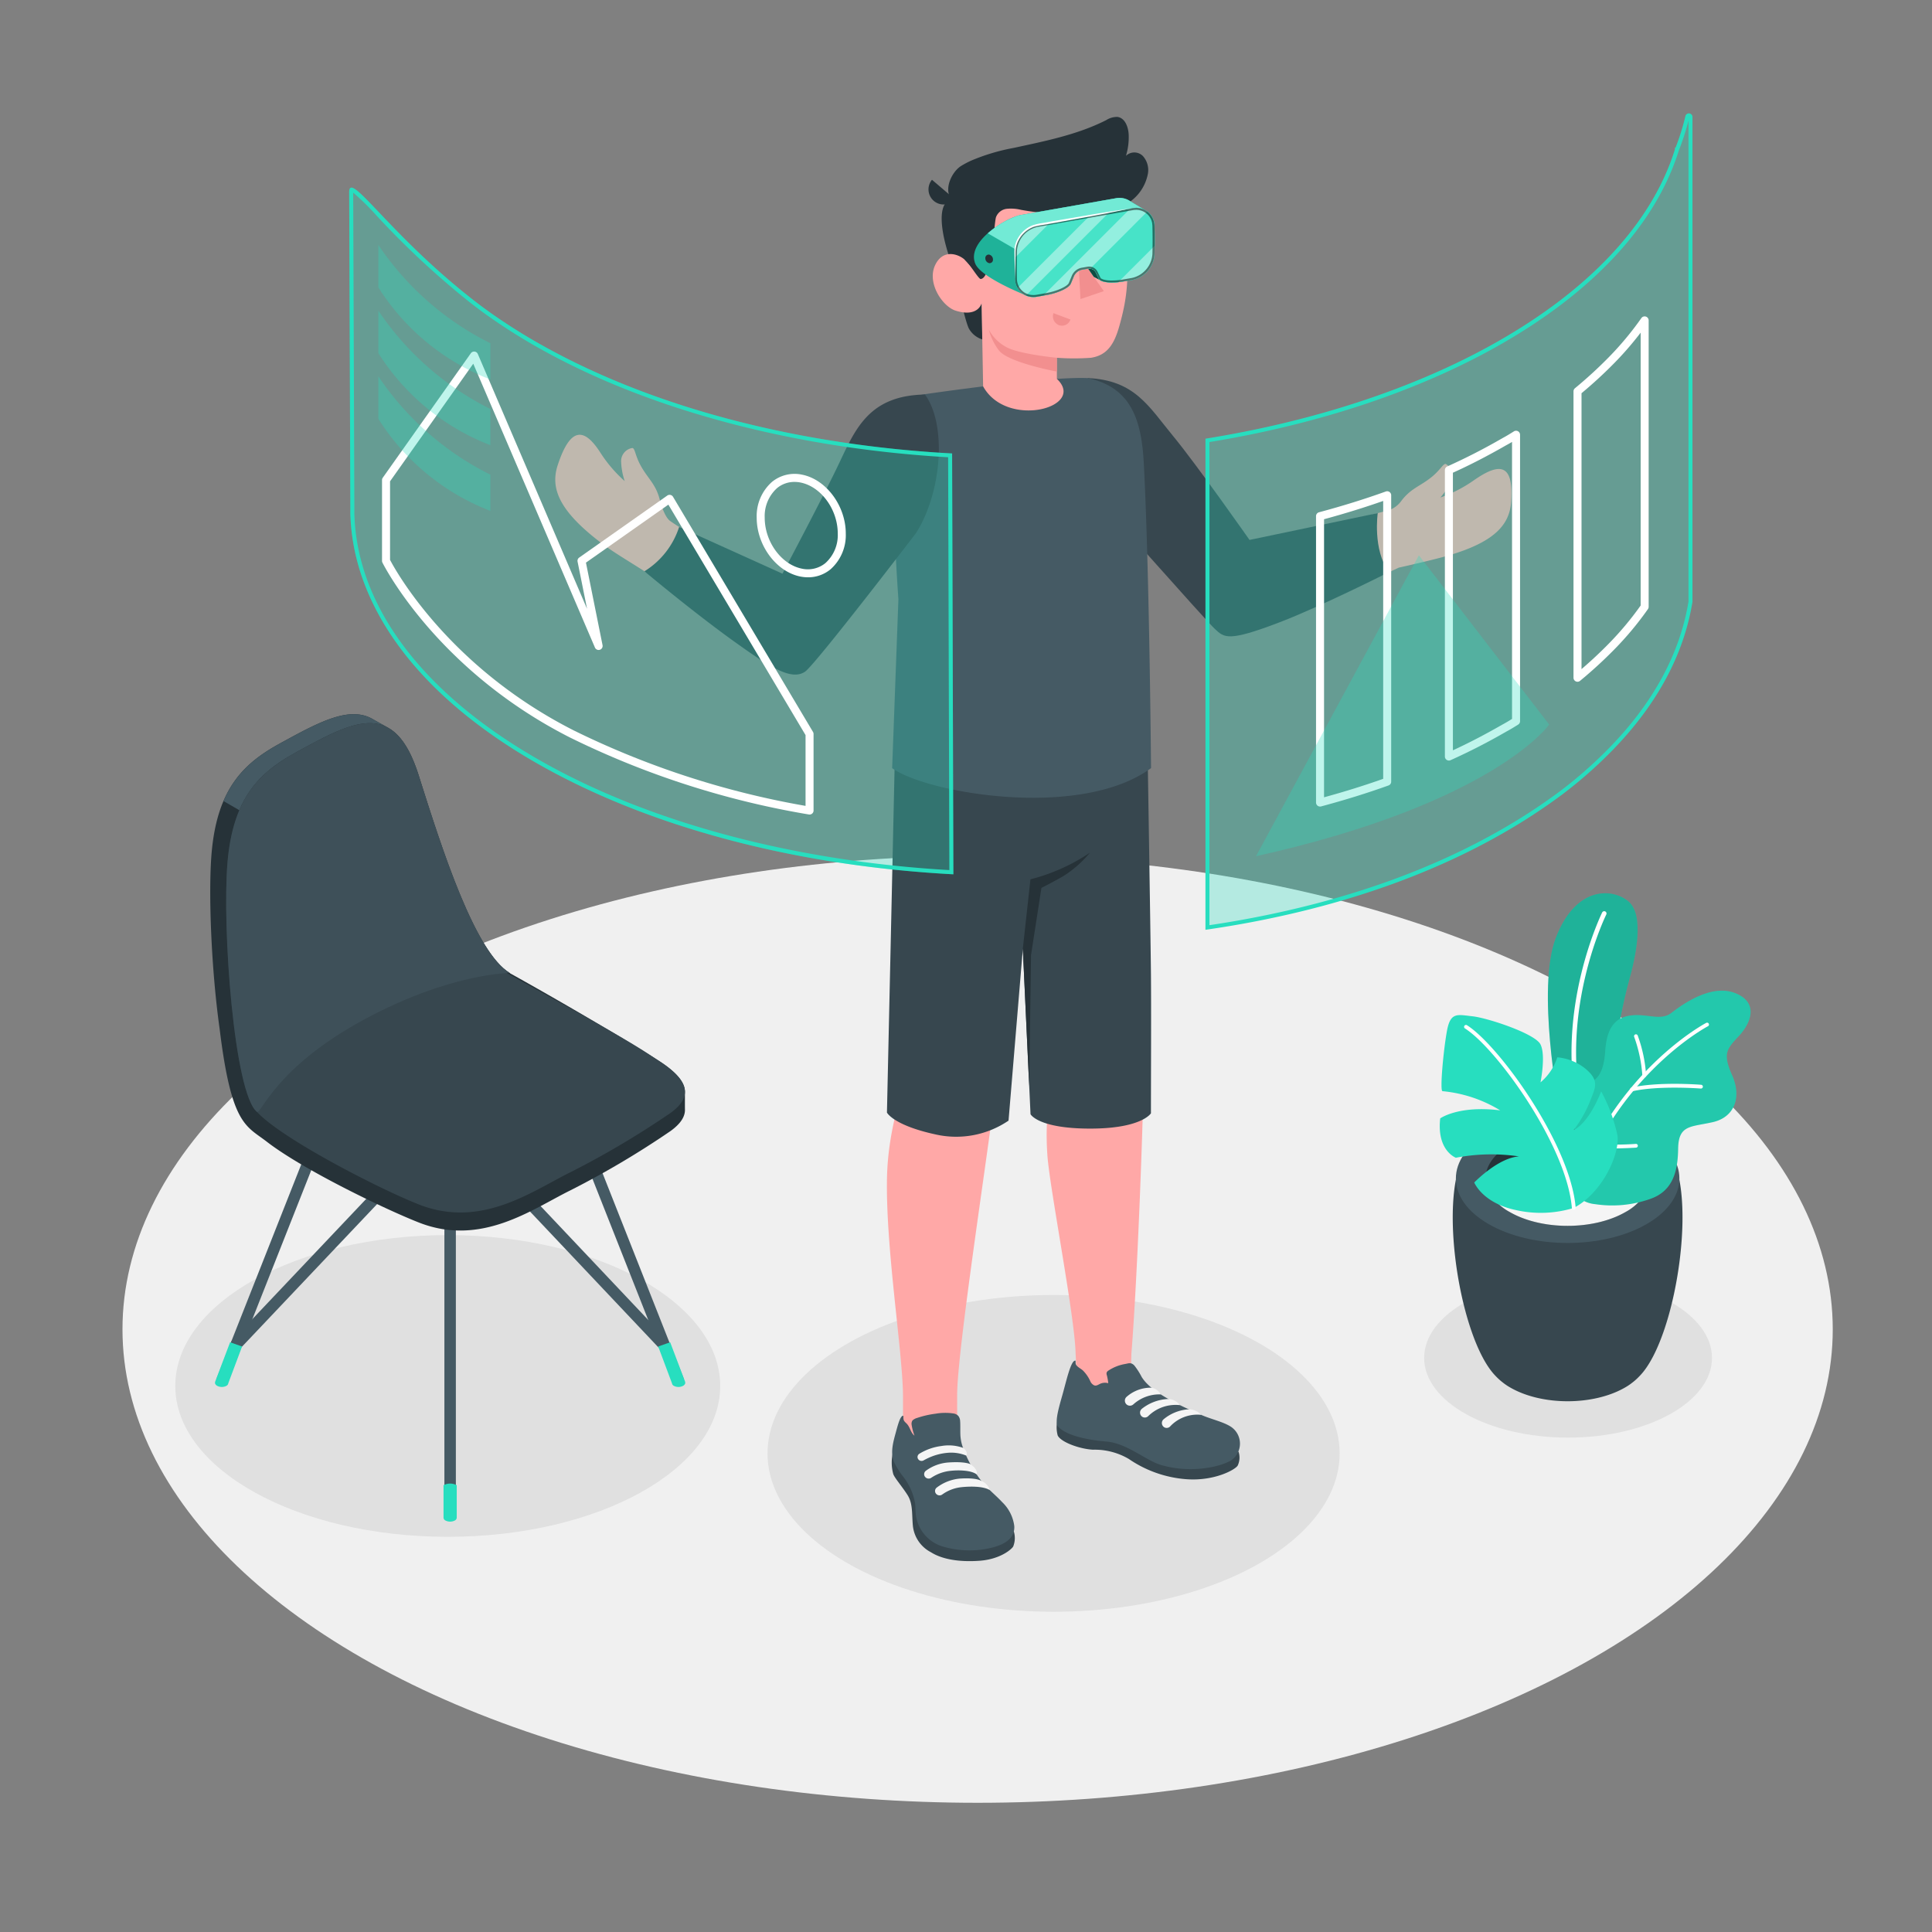 <svg xmlns="http://www.w3.org/2000/svg" viewBox="0 0 292 292"><rect x="0" y="0" width="292" height="292" fill="#808080" stroke="none"/><defs><style>.cls-1{fill:#f0f0f0;}.cls-2{fill:#e0e0e0;}.cls-3{fill:#37474f;}.cls-4{fill:#455a64;}.cls-5{fill:#263238;}.cls-6{fill:#f5f5f5;}.cls-7{fill:#27debf;}.cls-8{opacity:0.2;}.cls-15,.cls-16,.cls-9{fill:#fff;}.cls-10{opacity:0.1;}.cls-11,.cls-16{opacity:0.5;}.cls-12{fill:#ffa8a7;}.cls-13{fill:#f28f8f;}.cls-14{opacity:0.65;}.cls-15{opacity:0.35;}.cls-17{opacity:0.7;}.cls-18{opacity:0.3;}</style></defs><title>solution</title><g id="Windows"><ellipse id="Floor-2" data-name="Floor" class="cls-1" cx="147.756" cy="200.911" rx="129.244" ry="71.56"/><ellipse id="Shadow" class="cls-2" cx="159.238" cy="219.661" rx="43.234" ry="23.938"/><ellipse id="Shadow-2" data-name="Shadow" class="cls-2" cx="236.996" cy="205.237" rx="21.751" ry="12.043"/><ellipse id="Shadow-3" data-name="Shadow" class="cls-2" cx="67.672" cy="209.472" rx="41.179" ry="22.8"/><g id="Pot"><path class="cls-3" d="M226.04,207.959c-5.825-5.943-9.247-30.132-3.565-34.846h28.907c5.68,4.713,2.262,28.893-3.559,34.84-.05.056-.107.109-.159.164s-.134.133-.2.2c-.165.159-.339.315-.527.468-.046.039-.093.073-.139.11-.143.111-.283.224-.439.332a8.273,8.273,0,0,1-.753.481c-4.792,2.766-12.56,2.766-17.351,0h0a8.062,8.062,0,0,1-.759-.485c-.145-.1-.275-.2-.409-.309-.057-.046-.115-.088-.172-.135-.181-.148-.349-.3-.508-.452-.078-.073-.154-.15-.231-.226C226.13,208.051,226.081,208.006,226.04,207.959Z"/><path class="cls-4" d="M248.872,171.214c6.6,3.808,6.6,9.982,0,13.791s-17.29,3.808-23.886,0-6.595-9.983,0-13.791S242.276,167.406,248.872,171.214Z"/><path class="cls-5" d="M245.7,173.046c4.843,2.8,4.843,7.33,0,10.127s-12.7,2.8-17.541,0-4.844-7.33,0-10.127S240.856,170.249,245.7,173.046Z"/><path class="cls-6" d="M228.159,177.852c4.843-2.8,12.7-2.8,17.541,0a8.045,8.045,0,0,1,2.9,2.661,8.052,8.052,0,0,1-2.9,2.66c-4.844,2.8-12.7,2.8-17.541,0a8.047,8.047,0,0,1-2.9-2.66A8.04,8.04,0,0,1,228.159,177.852Z"/><g id="Plants-2" data-name="Plants"><path class="cls-7" d="M239.748,170.211,235.6,167.26s-3.394-17.813-.462-25.5,8.335-7.635,10.913-5.58,1.165,8.485.109,12.207c-1.27,4.481-5.317,24.545-2.465,31.661Z"/><g class="cls-8"><path d="M239.748,170.211,235.6,167.26s-3.394-17.813-.462-25.5,8.335-7.635,10.913-5.58,1.165,8.485.109,12.207c-1.27,4.481-5.317,24.545-2.465,31.661Z"/></g><path class="cls-9" d="M238.918,168.14a.345.345,0,0,0,.209-.395c-3.364-15.235,3.579-29.4,3.65-29.54a.347.347,0,0,0-.62-.31c-.071.144-7.125,14.519-3.706,30a.347.347,0,0,0,.413.264A.338.338,0,0,0,238.918,168.14Z"/><path class="cls-7" d="M237.967,165.577s-.462-1.4,1.6-1.758,2.852-2.07,3.045-4.945,1.062-4.94,3.647-5.364,4.666.877,6.346-.417,6.02-4.422,9.635-3,2.431,4.511.55,6.514-2.425,2.677-.986,5.932.391,6.3-2.935,7.059-5.186.371-5.238,4.022c-.046,3.258-.709,6.312-4.115,7.546a17.217,17.217,0,0,1-8.418.83,4.617,4.617,0,0,1-2.585-1.075c-.691-.7-.545-1.469-.545-2.378V165.577Z"/><g class="cls-10"><path d="M237.967,165.577s-.462-1.4,1.6-1.758,2.852-2.07,3.045-4.945,1.062-4.94,3.647-5.364,4.666.877,6.346-.417,6.02-4.422,9.635-3,2.431,4.511.55,6.514-2.425,2.677-.986,5.932.391,6.3-2.935,7.059-5.186.371-5.238,4.022c-.046,3.258-.709,6.312-4.115,7.546a17.217,17.217,0,0,1-8.418.83,4.617,4.617,0,0,1-2.585-1.075c-.691-.7-.545-1.469-.545-2.378V165.577Z"/></g><path class="cls-9" d="M237.967,180.611a.285.285,0,0,0,.27-.194c6.055-17.979,19.759-25.241,19.9-25.312a.286.286,0,0,0-.263-.508c-.14.072-14.043,7.43-20.175,25.638a.284.284,0,0,0,.179.361A.3.3,0,0,0,237.967,180.611Z"/><path class="cls-9" d="M246.653,164.939a.27.27,0,0,0,.063-.007c3.954-.9,10.281-.415,10.345-.411a.285.285,0,1,0,.045-.569c-.263-.022-6.479-.5-10.517.423a.286.286,0,0,0,.064.564Z"/><path class="cls-9" d="M243.429,173.58c1.807,0,3.724-.118,3.845-.125a.287.287,0,0,0,.267-.3.28.28,0,0,0-.3-.267,44.68,44.68,0,0,1-6.184,0,.286.286,0,0,0-.089.565A17.806,17.806,0,0,0,243.429,173.58Z"/><path class="cls-9" d="M248.509,162.827h.016a.286.286,0,0,0,.269-.3,21.764,21.764,0,0,0-1.272-6.021.286.286,0,1,0-.533.208,21.6,21.6,0,0,1,1.235,5.844A.285.285,0,0,0,248.509,162.827Z"/><path class="cls-7" d="M237.859,182.56a17.017,17.017,0,0,1-8.783.321c-5.04-1.079-6.26-4.159-6.26-4.159s3.588-3.733,6.767-3.942a28.388,28.388,0,0,0-9.546.2s-2.917-1.074-2.365-5.946c0,0,2.746-2,9.065-1.216a20.339,20.339,0,0,0-8.718-2.9c-.437,0,.154-6.341.684-9.169s1.579-2.392,3.85-2.148,9.412,2.6,10.264,4.23.014,5.752.014,5.752a8.206,8.206,0,0,0,2.536-3.783,7.878,7.878,0,0,1,4.338,1.793c2,1.7,1.42,2.768.771,4.45a19.047,19.047,0,0,1-2.624,4.743s2.129-.766,4.15-5.837a25.062,25.062,0,0,1,2.462,6.662C244.833,174.4,242.2,180.291,237.859,182.56Z"/><path class="cls-9" d="M237.755,182.827a.287.287,0,0,1-.182-.244c-.762-9.44-11.443-24.187-16.164-27.147a.287.287,0,0,1,.305-.486c4.8,3.01,15.656,18,16.43,27.587a.287.287,0,0,1-.263.308A.3.3,0,0,1,237.755,182.827Z"/></g></g><path class="cls-4" d="M68.032,229.65a.865.865,0,0,1-.866-.865V173.13a.866.866,0,1,1,1.732,0v55.655A.866.866,0,0,1,68.032,229.65Z"/><path class="cls-4" d="M102.466,209.393a.865.865,0,0,1-.8-.548L84.6,165.649a.866.866,0,0,1,1.61-.636l17.066,43.2a.867.867,0,0,1-.805,1.184Z"/><path class="cls-4" d="M100.416,204.205a.863.863,0,0,1-.629-.272l-31.756-33.6-31.7,33.462a.865.865,0,0,1-1.257-1.19L67.4,168.475a.862.862,0,0,1,.628-.271h0a.864.864,0,0,1,.628.271l32.384,34.27a.866.866,0,0,1-.629,1.46Z"/><path class="cls-4" d="M33.6,209.393a.867.867,0,0,1-.8-1.184l17.066-43.2a.866.866,0,0,1,1.61.636L34.4,208.845A.864.864,0,0,1,33.6,209.393Z"/><path class="cls-7" d="M101.29,202.87l2.256,5.955a.6.6,0,0,1,.02.152.487.487,0,0,1,0,.108.7.7,0,0,1-.34.375,1.511,1.511,0,0,1-1.373,0,.594.594,0,0,1-.267-.28l0-.01-.017-.082-2.091-5.582Z"/><path class="cls-7" d="M34.775,202.87l-2.256,5.955a.563.563,0,0,0-.021.152.649.649,0,0,0,0,.108.706.706,0,0,0,.34.375,1.513,1.513,0,0,0,1.374,0,.6.6,0,0,0,.267-.28l0-.01.017-.082,2.092-5.582Z"/><path class="cls-7" d="M69.03,224.476V229.4a.5.5,0,0,1-.292.408,1.559,1.559,0,0,1-1.411,0,.5.5,0,0,1-.293-.408v-4.925A2.113,2.113,0,0,1,69.03,224.476Z"/><path class="cls-5" d="M103.521,165.014c0-1.421-1.247-2.936-3.88-4.644-4.865-3.156-15.735-9.491-22.542-13.263a.071.071,0,0,0-.057-.056c-5.238-3.179-10.123-18.318-13.749-29.823-1.236-3.921-2.749-6.14-4.543-7.182-.426-.248-1.995-1.112-2.347-1.323-3.557-2.131-8.226.43-14.042,3.613-5.357,2.932-9.542,6.686-10.384,16.646-.513,6.064-.025,17.654,1.207,26.436l0-.008c1.784,14.674,3.973,14.7,7.15,17.154,5.47,4.226,17.789,10.166,22.979,12.208,9.417,3.7,17.112-2.007,22.847-4.84a133.4,133.4,0,0,0,15.2-9c1.435-1.042,2.178-2.1,2.163-3.207C103.512,167.28,103.522,165.474,103.521,165.014Z"/><path class="cls-3" d="M86.156,177.2a133.4,133.4,0,0,0,15.2-9c3.263-2.369,2.962-4.794-1.714-7.828-3.486-2.261-3.305-2.46-29.573-16.9,0,0-33.484,19.76-32.044,23.409s18.756,12.594,25.285,15.162C72.726,185.746,80.421,180.035,86.156,177.2Z"/><path class="cls-4" d="M58.541,109.926c-3.524-1.85-8.1.665-13.771,3.769-3.629,1.99-6.722,4.347-8.6,8.759l-2.392-1.383c1.879-4.394,4.966-6.751,8.584-8.735,5.817-3.186,10.485-5.742,14.044-3.612C56.715,108.905,57.952,109.593,58.541,109.926Z"/><path class="cls-3" d="M44.768,113.7c8.7-4.764,14.844-8.149,18.525,3.531,3.626,11.505,8.511,26.644,13.749,29.823,0,0-1.7-1.436-14.724,8.408-4.145,3.133-9.176,5.7-12.48,7.669-6.476,3.859-10.4,5.4-11.021,4.89-3.422-2.838-5.275-27.715-4.434-37.675S39.411,116.63,44.768,113.7Z"/><g class="cls-11"><path class="cls-4" d="M44.768,113.7c8.7-4.764,14.844-8.149,18.525,3.531,3.626,11.505,8.511,26.644,13.749,29.823,0,0-8.982-.007-22,7.023-13.536,7.31-15.6,14.458-16.224,13.944-3.422-2.838-5.275-27.715-4.434-37.675S39.411,116.63,44.768,113.7Z"/></g><g id="Character-2" data-name="Character"><path class="cls-12" d="M211.424,85.788c2.305-.514,4.341-1,5.9-1.4,8.313-2.123,10.81-4.875,11.069-8.55.412-5.866-1.785-5.912-5.574-3.29a20.627,20.627,0,0,1-5.119,2.644,10.251,10.251,0,0,0,1.565-2.4,2.015,2.015,0,0,0-.708-2.646c-.394-.193-.795.822-2.17,1.942-1.762,1.434-3.19,1.709-4.654,3.7a3.862,3.862,0,0,1-2.268,1.445c-.825.184-14.4,3.9-20.754,4.99-3.734-4.747-7.2-9.816-11.141-14.861-6.076-7.776-8.964-8.866-12.374-8.244l-2.959,9.758s20.009,23.562,20.244,23.856a5.427,5.427,0,0,0,6.066,1.931A178.237,178.237,0,0,0,211.424,85.788Z"/><path class="cls-3" d="M164.411,57.144c7.1.311,9.21,4.3,12.852,8.711s11.587,15.75,11.587,15.75l19.38-4.057s-.8,5.568,1.707,8.92c0,0-10.281,5.183-16.507,7.57-7.871,3.019-8.387,2.331-9.81,1.026-1.355-1.243-18.693-20.84-18.693-20.84Z"/><path class="cls-12" d="M84.3,70.277c1.843-5.583,3.872-5.815,6.384-1.953a20.637,20.637,0,0,0,3.733,4.388,10.317,10.317,0,0,1-.536-2.818,2.015,2.015,0,0,1,1.66-2.18c.437-.029.423,1.062,1.27,2.619,1.087,2,2.3,2.792,2.905,5.186.225.9.814,2.689,1.571,3.221,3.846,2.7,10.847,6.041,17.8,8.726,2.47-5.209,5.724-11.715,8.207-16.272,4.722-8.666,7.844-9.651,11.284-9.222l3.5,9.578S123.42,96.194,123.2,96.5c-1.433,2.011-4.361,3.4-6.646,2.462-6.514-2.672-11.357-7.381-16.885-11.134-3.287-2.231-6.387-3.968-8.37-5.442C84.414,77.27,83.147,73.776,84.3,70.277Z"/><path class="cls-12" d="M134.06,178.008c.153-7.362,2.369-12.821,2.542-14.865,0,0-.542-43.784-.542-50.887l37.335-1.522s-.521,43.894-.521,49.978-.912,31.954-1.876,43.861h0l-.108,3.916-8.332,2.591a58.942,58.942,0,0,0,0-6.7c-.155-5.558-3.9-24.806-4.25-29.694-.449-6.32.554-8.874.436-13.1s-2.62-31.864-2.62-31.864-4.676,27.155-5.839,36.377c-1.333,10.566-5.611,38.255-5.622,44.693,0,1.152,0,2.488.011,3.936.018,3.483-.1,4.4.461,5.75.978,2.357-7.369,3.837-7.757,2.163l-.9-6.921v-.2h0v-4.388C136.48,204.569,133.838,188.683,134.06,178.008Z"/><path class="cls-3" d="M187.192,219.417a2.807,2.807,0,0,1-.116,2.062c-.288.6-3.438,2.38-7.688,2.093A17.7,17.7,0,0,1,170.6,220.5a10.167,10.167,0,0,0-5.411-1.393c-2.1-.121-4.868-1.17-5.329-2.154a4.656,4.656,0,0,1,.069-2.679Z"/><path class="cls-4" d="M170.042,206.154c.111-.023.223-.047.337-.069a1.313,1.313,0,0,1,.56-.03,1.083,1.083,0,0,1,.525.354,10.432,10.432,0,0,1,1.085,1.7c.891,1.453,2.761,2.656,4.8,3.754,1.388.747,2.748,1.325,4.182,1.97,1.462.658,3.4,1.059,4.547,1.83a3.065,3.065,0,0,1-.017,5.064c-1.639.962-5.952,2-10.475.723-2.464-.7-5.2-3.331-8.433-3.584-2.056-.161-5.945-.738-7.269-2.3-.49-.693.164-2.888.7-4.784.586-2.069,1.285-5.31,1.97-5.128.029.406-.05.509.217.785s.595.43.871.666a5.422,5.422,0,0,1,1.137,1.636,1.226,1.226,0,0,0,.584.633c.347.13.606-.088.91-.228a1.772,1.772,0,0,1,1.229-.088,7.7,7.7,0,0,0-.217-1.214.7.7,0,0,1-.03-.391.627.627,0,0,1,.263-.3A6.6,6.6,0,0,1,170.042,206.154Z"/><path class="cls-3" d="M153.229,231.458a3.451,3.451,0,0,1-.1,2.29c-.3.467-2.007,1.925-5.1,2.146-2.953.211-5.59-.187-7.323-1.288a5.1,5.1,0,0,1-2.736-4c-.164-1.683.024-3.305-.778-4.6-.741-1.2-1.921-2.543-2.178-3.191a6.549,6.549,0,0,1-.02-3.426Z"/><path class="cls-4" d="M145.147,216.773a6.516,6.516,0,0,0,.341,1.873,17.138,17.138,0,0,0,1.808,3.7,15.236,15.236,0,0,0,1.231,1.737c.894,1.063,2,1.935,2.949,2.955a6.044,6.044,0,0,1,1.823,3.625c.126,2.316-2.388,3.1-4.323,3.447a14.187,14.187,0,0,1-6.289-.316,5.772,5.772,0,0,1-4.236-4.615c-.107-.643-.068-1.3-.144-1.947a9.094,9.094,0,0,0-1.8-4.052,12.212,12.212,0,0,1-1.382-2.206c-.6-1.433-.12-3.046.266-4.474.334-1.234.711-2.629,1.145-2.513,0,.639,0,.706.457,1.139.58.549.605,1.373,1.218,1.858a8.512,8.512,0,0,1-.43-1.647.943.943,0,0,1,.131-.655,1.717,1.717,0,0,1,.711-.381,14.29,14.29,0,0,1,2.812-.64,8.375,8.375,0,0,1,2.745-.019,1.188,1.188,0,0,1,.69.4,1.376,1.376,0,0,1,.246.791C145.156,215.2,145.128,216.158,145.147,216.773Z"/><path class="cls-6" d="M147.608,222.832c-.862-.646-2.8-.655-3.851-.542a6.405,6.405,0,0,0-3,1.054.685.685,0,0,1-.885-.07h0a.645.645,0,0,1,.065-.984,6.518,6.518,0,0,1,3.38-1.252c2.6-.183,3.363.262,3.363.262S147.863,222.064,147.608,222.832Z"/><path class="cls-6" d="M149.592,225.205c-1.085-.641-3.21-.549-4.267-.436a6.027,6.027,0,0,0-2.921,1.111.685.685,0,0,1-.884-.07h0a.644.644,0,0,1,.065-.984,6.772,6.772,0,0,1,3.453-1.352c2.6-.183,3.278.348,3.278.348A2.154,2.154,0,0,1,149.592,225.205Z"/><path class="cls-6" d="M142.279,218.549a6.451,6.451,0,0,1,3.269.275c.458.256.76.98.465,1.163a6.007,6.007,0,0,0-2.9-.4,8.581,8.581,0,0,0-2.812.772c-.222.1-.486.237-.716.365a.618.618,0,0,1-.856-.266h0a.578.578,0,0,1,.226-.743A8.337,8.337,0,0,1,142.279,218.549Z"/><path class="cls-6" d="M175.431,210.749a1.908,1.908,0,0,0-1.518-1.017,5.53,5.53,0,0,0-3.616,1.362.768.768,0,0,0,.111,1.268h0a.766.766,0,0,0,.876-.1A5.863,5.863,0,0,1,175.431,210.749Z"/><path class="cls-6" d="M178.332,212.373a2.2,2.2,0,0,0-1.8-.927,6.841,6.841,0,0,0-3.956,1.48.751.751,0,0,0,.1,1.226h0a.732.732,0,0,0,.844-.1A5.88,5.88,0,0,1,178.332,212.373Z"/><path class="cls-6" d="M181.534,213.837a2.462,2.462,0,0,0-1.869-.837,6.573,6.573,0,0,0-3.789,1.5.75.75,0,0,0,.1,1.225h0a.732.732,0,0,0,.844-.1A5.619,5.619,0,0,1,181.534,213.837Z"/><path class="cls-3" d="M173.4,110.734s.5,30.926.552,36.359,0,15.852,0,21.168c0,0-1.376,2.321-9.221,2.314s-8.979-2.174-8.979-2.174l-1.16-25-2.163,25.969a14.066,14.066,0,0,1-10.967,2.1c-6.462-1.393-7.41-3.318-7.41-3.318l1.27-57.3Z"/><path class="cls-5" d="M154.587,143.4l1.153-10.5a28.85,28.85,0,0,0,8.986-4.021,16.925,16.925,0,0,1-4.091,3.584c-2.185,1.224-3.234,1.731-3.234,1.731l-1.574,10.158-.277,19.8Z"/><path class="cls-4" d="M134.839,116.094c5.124,3.733,28.349,7.868,39.129,0,0,0-.25-30.11-1.094-46.047-.041-.724-.089-1.424-.161-2.107-.024-.226-.057-.451-.081-.676a21.173,21.173,0,0,0-.547-2.824c-.04-.153-.088-.3-.136-.458-.105-.346-.218-.684-.354-1.014-.073-.177-.145-.354-.226-.523a5.077,5.077,0,0,0-.233-.474.413.413,0,0,0-.04-.089c-.081-.153-.169-.306-.258-.45-.1-.161-.193-.322-.305-.483-.1-.145-.209-.3-.314-.435-.121-.152-.249-.3-.386-.45a4.774,4.774,0,0,0-.394-.41c-.089-.089-.185-.177-.282-.266s-.185-.161-.282-.233c-.12-.105-.257-.2-.386-.3a9.749,9.749,0,0,0-1.359-.8c-.129-.064-.266-.129-.4-.185-.033-.016-.073-.024-.1-.04-.161-.065-.322-.129-.483-.185a8.265,8.265,0,0,0-.836-.274c-.29-.08-.587-.153-.9-.225-.346-.016-.732-.024-1.151-.024-.265,0-.555.008-.852.016s-.6.016-.917.032c-4.031.177-9.815.829-14.456,1.424l-.91.12-.8.1c-3.186.418-5.551.764-5.913.821a.224.224,0,0,1-.048.008c-1.046.265-2.011.515-2.791.748-2.132.627-.547.088-1.014,2.148-1.376,6.049.225,28.043.225,28.043Z"/><path class="cls-5" d="M144.117,40.6s1.656,7.782,2.321,9.061a3.525,3.525,0,0,0,2.037,1.642l-.116-5.474Z"/><path class="cls-5" d="M146.2,29.456a3.835,3.835,0,0,0-3.175,1.116c-1.363,1.395-.6,5.758,1.1,10.032l3.12.359Z"/><path class="cls-12" d="M148.173,40.965c-.626.374-1.518-.828-2.29-1.635s-3.29-1.911-4.546.737c-1.281,2.7,1.109,6.262,3.092,6.885,3.417,1.073,3.93-1.119,3.93-1.119l.229,12.566c3.58,6.478,15.689,3.161,11.149-1.132l-.009-3.192a36.061,36.061,0,0,0,5.154,0c2.513-.388,3.547-2.128,4.309-4.849,1.224-4.369,1.689-7.9.651-16.49-1.139-9.418-12.094-9.516-18.009-5.793S148.173,40.965,148.173,40.965Z"/><path class="cls-5" d="M146.71,24.307a30.258,30.258,0,0,1,6.461-1.944c4.777-1.037,9.644-1.993,14.007-4.2a3.053,3.053,0,0,1,1.711-.492c1.15.151,1.654,1.545,1.7,2.7a9.542,9.542,0,0,1-.415,3.181,1.826,1.826,0,0,1,2.57.04,3.178,3.178,0,0,1,.744,2.683,6.705,6.705,0,0,1-3.858,4.871,15.209,15.209,0,0,1-6.3,1.25,43.422,43.422,0,0,1-9-.679,6.369,6.369,0,0,0-2.178-.157,1.969,1.969,0,0,0-1.627,1.291c-.317,1.189-.647,9.28-2.31,9.313-.31.007-1.489-2.031-2.256-2.758-.964-.914-1.934-7.843-2.106-9.124a.619.619,0,0,0-.133-.272c-1.087-1.522.189-4.088,1.531-4.923A14.077,14.077,0,0,1,146.71,24.307Z"/><path class="cls-5" d="M144.326,30.126a2.279,2.279,0,0,1-3.469-2.956Z"/><path class="cls-13" d="M159.728,54.075s-5.61-.539-7.571-1.582a6.453,6.453,0,0,1-2.711-2.682,8.834,8.834,0,0,0,1.54,3.164c1.434,1.833,8.742,3.184,8.742,3.184Z"/><path class="cls-5" d="M158.38,39.563a1.125,1.125,0,1,1-1.124-1.172A1.144,1.144,0,0,1,158.38,39.563Z"/><path class="cls-5" d="M157.187,35.318l-2.405,1.328a1.443,1.443,0,0,1,.561-1.915A1.339,1.339,0,0,1,157.187,35.318Z"/><path class="cls-13" d="M159.22,47.328l2.566.963a1.346,1.346,0,0,1-1.743.851A1.436,1.436,0,0,1,159.22,47.328Z"/><path class="cls-5" d="M168.4,36.254l-2.193-1.689a1.329,1.329,0,0,1,1.907-.292A1.453,1.453,0,0,1,168.4,36.254Z"/><path class="cls-5" d="M167.729,39.243a1.125,1.125,0,1,1-1.124-1.172A1.142,1.142,0,0,1,167.729,39.243Z"/><polygon class="cls-13" points="162.933 38.44 163.302 45.201 166.832 43.997 162.933 38.44"/><path class="cls-3" d="M139.8,59.63c-8.294.13-10.446,5.018-12.887,10.2-2.407,5.107-8.652,16.874-8.652,16.874l-15.616-7.061a12.293,12.293,0,0,1-5.245,6.7s7.374,6.188,13.71,10.719c5.374,3.843,8.5,5.833,10.556,4.458,1.529-1.021,16.774-20.939,16.774-20.939C142.319,74.5,143.15,64.219,139.8,59.63Z"/></g><path class="cls-7" d="M166.211,42.3c-.022,0-.889-.453-.889-.453l-.868-1.244a.965.965,0,0,1,.879.065A5.177,5.177,0,0,1,166.211,42.3Z"/><path class="cls-14" d="M166.211,42.3c-.022,0-.889-.453-.889-.453l-.868-1.244a.965.965,0,0,1,.879.065A5.177,5.177,0,0,1,166.211,42.3Z"/><path class="cls-7" d="M174.49,38.414a4.238,4.238,0,0,1-3.333,3.891l-1.4.242a9.241,9.241,0,0,1-1.855.146c-.06,0-.121,0-.187-.006-.1,0-.206-.013-.3-.019a3.858,3.858,0,0,1-.516-.085,1.675,1.675,0,0,1-.26-.072,1.1,1.1,0,0,1-.225-.091.39.39,0,0,1-.09-.049.875.875,0,0,1-.11-.072.6.6,0,0,1-.139-.17l-.479-.982a1.11,1.11,0,0,0-1.139-.545l-1,.175a1.734,1.734,0,0,0-1.14.946s-.212.521-.478,1.157-1.915,1.407-3.685,1.716l-1.4.248a3.1,3.1,0,0,1-.855.03,2.367,2.367,0,0,1-.466-.084c-.073-.019-.146-.043-.219-.067-.042-.018-.091-.036-.133-.055a2.455,2.455,0,0,1-.352-.175c-.381-.152-6.478-2.631-7.315-4.631-1.333-3.218,4.152-6.527,6.128-7.157v.006a3.539,3.539,0,0,1,.7-.206l14.406-2.54a2.873,2.873,0,0,1,2.079.388c.369.236,1.727,1.036,2.291,1.376a1.04,1.04,0,0,1,.145.085c.079.048.158.1.236.157a.333.333,0,0,1,.073.061,2.1,2.1,0,0,1,.224.2,2.181,2.181,0,0,1,.243.285,1.339,1.339,0,0,1,.151.23,2.3,2.3,0,0,1,.182.352,2.693,2.693,0,0,1,.109.321v.012a1.582,1.582,0,0,1,.067.309.3.3,0,0,1,.012.073,2.323,2.323,0,0,1,.03.357Q174.545,36.289,174.49,38.414Z"/><g class="cls-8"><path d="M174.49,38.414a4.238,4.238,0,0,1-3.333,3.891l-1.4.242a9.241,9.241,0,0,1-1.855.146c-.06,0-.121,0-.187-.006-.1,0-.206-.013-.3-.019a3.858,3.858,0,0,1-.516-.085,1.675,1.675,0,0,1-.26-.072,1.1,1.1,0,0,1-.225-.091.39.39,0,0,1-.09-.049.875.875,0,0,1-.11-.072.6.6,0,0,1-.139-.17l-.479-.982a1.11,1.11,0,0,0-1.139-.545l-1,.175a1.734,1.734,0,0,0-1.14.946s-.212.521-.478,1.157-1.915,1.407-3.685,1.716l-1.4.248a3.1,3.1,0,0,1-.855.03,2.367,2.367,0,0,1-.466-.084c-.073-.019-.146-.043-.219-.067-.042-.018-.091-.036-.133-.055a2.455,2.455,0,0,1-.352-.175c-.381-.152-6.478-2.631-7.315-4.631-1.333-3.218,4.152-6.527,6.128-7.157v.006a3.539,3.539,0,0,1,.7-.206l14.406-2.54a2.873,2.873,0,0,1,2.079.388c.369.236,1.727,1.036,2.291,1.376a1.04,1.04,0,0,1,.145.085c.079.048.158.1.236.157a.333.333,0,0,1,.073.061,2.1,2.1,0,0,1,.224.2,2.181,2.181,0,0,1,.243.285,1.339,1.339,0,0,1,.151.23,2.3,2.3,0,0,1,.182.352,2.693,2.693,0,0,1,.109.321v.012a1.582,1.582,0,0,1,.067.309.3.3,0,0,1,.012.073,2.323,2.323,0,0,1,.03.357Q174.545,36.289,174.49,38.414Z"/></g><path class="cls-7" d="M173.018,31.729a2.91,2.91,0,0,0-1.861-.267L156.751,34a4.262,4.262,0,0,0-3.321,3.648L149.3,35.262a13.837,13.837,0,0,1,4.243-2.557v.006a3.539,3.539,0,0,1,.7-.206l14.406-2.54a2.873,2.873,0,0,1,2.079.388C171.1,30.589,172.454,31.389,173.018,31.729Z"/><path class="cls-15" d="M173.018,31.729a2.91,2.91,0,0,0-1.861-.267L156.751,34a4.262,4.262,0,0,0-3.321,3.648L149.3,35.262a13.837,13.837,0,0,1,4.243-2.557v.006a3.539,3.539,0,0,1,.7-.206l14.406-2.54a2.873,2.873,0,0,1,2.079.388C171.1,30.589,172.454,31.389,173.018,31.729Z"/><path class="cls-7" d="M174.492,34.174q.05,2.112,0,4.242a4.236,4.236,0,0,1-3.337,3.886l-1.4.247c-1.768.312-3.417.123-3.683-.42l-.479-.982a1.116,1.116,0,0,0-1.14-.547l-1,.176a1.724,1.724,0,0,0-1.138.949l-.481,1.153c-.266.637-1.915,1.406-3.684,1.718l-1.4.246a2.762,2.762,0,0,1-3.337-2.709q-.049-2.112,0-4.243A4.235,4.235,0,0,1,156.751,34l14.4-2.54A2.762,2.762,0,0,1,174.492,34.174Z"/><path class="cls-16" d="M174.49,38.414a4.238,4.238,0,0,1-3.333,3.891l-1.4.242a9.241,9.241,0,0,1-1.855.146c-.06,0-.121,0-.187-.006-.1,0-.206-.013-.3-.019a3.858,3.858,0,0,1-.516-.085,1.675,1.675,0,0,1-.26-.072,1.1,1.1,0,0,1-.225-.091.39.39,0,0,1-.09-.049.875.875,0,0,1-.11-.072.6.6,0,0,1-.139-.17l-.479-.982a1.11,1.11,0,0,0-1.139-.545l-1,.175a1.734,1.734,0,0,0-1.14.946s-.212.521-.478,1.157-1.915,1.407-3.685,1.716l-1.4.248a3.1,3.1,0,0,1-.855.03,2.367,2.367,0,0,1-.466-.084c-.073-.019-.146-.043-.219-.067-.042-.018-.091-.036-.133-.055a2.455,2.455,0,0,1-.352-.175,2.778,2.778,0,0,1-1.315-2.358q-.045-2.118,0-4.242A4.245,4.245,0,0,1,156.751,34l14.406-2.54a2.91,2.91,0,0,1,1.861.267,1.04,1.04,0,0,1,.145.085c.079.048.158.1.236.157a.333.333,0,0,1,.073.061,2.1,2.1,0,0,1,.224.2,2.181,2.181,0,0,1,.243.285,1.339,1.339,0,0,1,.151.23,2.3,2.3,0,0,1,.182.352,2.693,2.693,0,0,1,.109.321v.012a1.582,1.582,0,0,1,.067.309.3.3,0,0,1,.012.073,2.323,2.323,0,0,1,.03.357Q174.545,36.289,174.49,38.414Z"/><g class="cls-17"><path class="cls-7" d="M174.49,34.171a2.323,2.323,0,0,0-.03-.357.3.3,0,0,0-.012-.073,1.582,1.582,0,0,0-.067-.309V33.42a2.693,2.693,0,0,0-.109-.321,2.3,2.3,0,0,0-.182-.352,1.339,1.339,0,0,0-.151-.23,2.181,2.181,0,0,0-.243-.285,2.1,2.1,0,0,0-.224-.2.312.312,0,0,0-.068-.057L164.781,40.6a1.086,1.086,0,0,1,.812.55l.479.982a.6.6,0,0,0,.139.17.875.875,0,0,0,.11.072.39.39,0,0,0,.09.049,1.1,1.1,0,0,0,.225.091,1.675,1.675,0,0,0,.26.072,3.858,3.858,0,0,0,.516.085c.1.006.2.019.3.019.066.006.127.006.187.006a8.548,8.548,0,0,0,1.117-.052l5.488-5.487C174.517,36.158,174.516,35.164,174.49,34.171Z"/><path class="cls-7" d="M167.652,32.08,155.069,44.664l.009,0c.042.019.091.037.133.055.073.024.146.048.219.067a2.367,2.367,0,0,0,.466.084,3.1,3.1,0,0,0,.855-.03l.916-.163L170.829,31.52Z"/><path class="cls-7" d="M158.694,33.659,153.4,38.953c-.011,1.062-.011,2.122.011,3.182a2.924,2.924,0,0,0,.375,1.391L164.715,32.6Z"/></g><path class="cls-5" d="M150.076,39.217a.51.51,0,0,1-.577.553.744.744,0,0,1-.576-.735.51.51,0,0,1,.576-.553A.745.745,0,0,1,150.076,39.217Z"/><g class="cls-11"><path d="M171.7,31.716h0a2.536,2.536,0,0,1,1.179.284.825.825,0,0,1,.122.072c.075.046.149.1.214.142l.027.019.01.014.032.025a1.9,1.9,0,0,1,.195.174,2.031,2.031,0,0,1,.224.265,1.068,1.068,0,0,1,.117.179l.007.013.008.012a2.049,2.049,0,0,1,.154.3,2.556,2.556,0,0,1,.086.248v.016l.014.044a1.343,1.343,0,0,1,.055.253l0,.019.005.02v.023l0,.024a1.988,1.988,0,0,1,.027.318c.035,1.4.035,2.822,0,4.228a3.957,3.957,0,0,1-3.083,3.6l-1.4.243a9.285,9.285,0,0,1-1.569.144l-.233,0h-.015c-.047,0-.1,0-.172-.006s-.125-.006-.186-.011l-.088-.006a3.745,3.745,0,0,1-.485-.081,1.458,1.458,0,0,1-.237-.067.815.815,0,0,1-.163-.065l-.036-.017-.016-.007-.016-.012-.018-.01a.642.642,0,0,1-.056-.035.314.314,0,0,1-.069-.077l-.48-.983a1.409,1.409,0,0,0-1.24-.729,1.278,1.278,0,0,0-.224.019l-1,.176a2.043,2.043,0,0,0-1.367,1.13s-.212.52-.478,1.154c-.2.475-1.668,1.222-3.458,1.534l-1.4.248a3.065,3.065,0,0,1-.5.043,2.526,2.526,0,0,1-.282-.016,2.034,2.034,0,0,1-.416-.076c-.065-.017-.13-.039-.172-.052l-.073-.029-.067-.028a2.043,2.043,0,0,1-.307-.153,2.472,2.472,0,0,1-1.17-2.105c-.03-1.4-.03-2.824,0-4.229a3.961,3.961,0,0,1,3.089-3.6l14.407-2.54a2.859,2.859,0,0,1,.493-.044m0-.3a3.112,3.112,0,0,0-.546.049L156.751,34a4.245,4.245,0,0,0-3.34,3.891q-.045,2.127,0,4.242a2.778,2.778,0,0,0,1.315,2.358,2.455,2.455,0,0,0,.352.175c.042.019.091.037.133.055.073.024.146.048.219.067a2.367,2.367,0,0,0,.466.084,2.563,2.563,0,0,0,.305.017,3.377,3.377,0,0,0,.55-.047l1.4-.248c1.77-.309,3.418-1.079,3.685-1.716s.478-1.157.478-1.157a1.734,1.734,0,0,1,1.14-.946l1-.175a.971.971,0,0,1,.171-.015,1.106,1.106,0,0,1,.968.56l.479.982a.6.6,0,0,0,.139.17.875.875,0,0,0,.11.072.39.39,0,0,0,.09.049,1.1,1.1,0,0,0,.225.091,1.645,1.645,0,0,0,.26.072,3.858,3.858,0,0,0,.516.085c.1.006.2.019.3.019.066.006.127.006.187.006.076,0,.154,0,.233,0a9.443,9.443,0,0,0,1.622-.149l1.4-.242a4.238,4.238,0,0,0,3.333-3.891q.055-2.127,0-4.243a2.323,2.323,0,0,0-.03-.357.3.3,0,0,0-.012-.073,1.582,1.582,0,0,0-.067-.309V33.42a2.693,2.693,0,0,0-.109-.321,2.3,2.3,0,0,0-.182-.352,1.339,1.339,0,0,0-.151-.23,2.181,2.181,0,0,0-.243-.285,2.1,2.1,0,0,0-.224-.2.333.333,0,0,0-.073-.061c-.078-.054-.157-.109-.236-.157a1.04,1.04,0,0,0-.145-.085,2.852,2.852,0,0,0-1.315-.316Z"/></g><path class="cls-9" d="M153.411,42.135l-.073-3.049c0-.512-.039-1.009,0-1.533a4.039,4.039,0,0,1,.471-1.482,4.406,4.406,0,0,1,2.3-2.036,9.876,9.876,0,0,1,1.51-.334l1.5-.271,6.009-1.024q3.007-.5,6.024-.944-2.987.612-5.983,1.173l-6,1.093-1.5.257a9.813,9.813,0,0,0-1.465.308,4.28,4.28,0,0,0-2.194,1.891,3.835,3.835,0,0,0-.485,1.391c-.054.488-.026,1.01-.045,1.513Z"/><g class="cls-18"><path class="cls-7" d="M255.494,17.668V90.96c-1.255,7.673-5.2,15.206-11.91,22.128a66.352,66.352,0,0,1-7.782,6.848,89.328,89.328,0,0,1-8.424,5.521c-11.085,6.419-24.212,10.94-38.164,13.6q-3.327.636-6.721,1.127V66.554c15.679-2.534,30.455-7.207,42.83-14.019,15.364-8.461,24.734-18.97,28.128-29.928,0-.006,0-.012.006-.012a36.32,36.32,0,0,0,1.57-4.982A.237.237,0,0,1,255.494,17.668Z"/></g><path class="cls-7" d="M182.19,140.529V66.3l.255-.04c16.044-2.593,30.82-7.428,42.733-13.985,14.785-8.142,24.456-18.414,27.97-29.709V22.3l.1,0a36.063,36.063,0,0,0,1.484-4.756.541.541,0,0,1,1.066.124V90.96c-1.3,7.968-5.334,15.467-12,22.338a66.778,66.778,0,0,1-7.818,6.88,89.189,89.189,0,0,1-8.454,5.542c-10.838,6.275-23.711,10.861-38.26,13.629-2.213.424-4.479.8-6.734,1.129Zm.606-73.718v73.017c2.131-.313,4.269-.674,6.361-1.074,14.482-2.756,27.29-7.318,38.069-13.558a88.894,88.894,0,0,0,8.4-5.5,66.362,66.362,0,0,0,7.743-6.815C249.94,106.1,253.92,98.705,255.2,90.911l0-72.692a37.22,37.22,0,0,1-1.452,4.487l-.007.017C250.175,34.177,240.4,44.577,225.47,52.8,213.561,59.356,198.81,64.2,182.8,66.811Z"/><path class="cls-9" d="M199.509,121.9a.605.605,0,0,1-.606-.606V78.01a.606.606,0,0,1,.449-.585c3.584-.96,6.888-1.988,10.1-3.142a.606.606,0,0,1,.811.571v43.288a.606.606,0,0,1-.4.571c-3.254,1.167-6.59,2.2-10.2,3.171A.6.6,0,0,1,199.509,121.9Zm.606-43.429v42.031c3.138-.859,6.074-1.775,8.938-2.791v-42C206.2,76.713,203.261,77.621,200.115,78.475Z"/><path class="cls-9" d="M218.984,114.947a.607.607,0,0,1-.606-.606V71.052a.607.607,0,0,1,.36-.554,90.957,90.957,0,0,0,8.337-4.275c.617-.327,1.186-.683,1.736-1.028a.606.606,0,0,1,.928.514V109a.6.6,0,0,1-.284.513c-.572.358-1.163.728-1.8,1.063a92.422,92.422,0,0,1-8.43,4.322A.607.607,0,0,1,218.984,114.947Zm.606-43.5V113.4c2.368-1.089,4.826-2.366,7.485-3.891.507-.269.987-.561,1.452-.85V66.794c-.28.167-.568.332-.867.491C224.8,68.926,222.147,70.292,219.59,71.445Z"/><path class="cls-9" d="M238.423,103.04a.606.606,0,0,1-.606-.606V59.146a.607.607,0,0,1,.219-.468,65.5,65.5,0,0,0,5.117-4.69,47.148,47.148,0,0,0,4.923-5.914.606.606,0,0,1,1.1.348V91.71a.607.607,0,0,1-.11.349,48.277,48.277,0,0,1-5.049,6.065,66.962,66.962,0,0,1-5.21,4.777A.61.61,0,0,1,238.423,103.04Zm.606-43.61v41.7c1.47-1.262,2.854-2.555,4.124-3.855a47.161,47.161,0,0,0,4.813-5.758V50.277a48.4,48.4,0,0,1-3.947,4.559A66.563,66.563,0,0,1,239.029,59.43Z"/><g class="cls-18"><path class="cls-7" d="M189.828,129.408l24.62-45.484,19.695,25.584S225.843,121.387,189.828,129.408Z"/></g><g class="cls-18"><path class="cls-7" d="M144.092,132.142c-22.479-1.2-44.364-6.539-61.583-16.018-19.376-10.673-29.23-24.6-29.558-38.582V76.154l-.175-47.106C52.763,25.684,58.7,35.22,71.1,45c.291.236.588.46.885.691.691.533,1.4,1.054,2.133,1.575a86.448,86.448,0,0,0,8.449,5.273c17.152,9.449,38.94,14.782,61.334,16Z"/></g><path class="cls-7" d="M53.405,28.794h0m-.023.321a37.621,37.621,0,0,1,3.527,3.467A127.586,127.586,0,0,0,70.721,45.466c.217.177.438.347.66.518l.237.182c.66.51,1.365,1.031,2.152,1.59a87.555,87.555,0,0,0,8.507,5.31C98.668,62.1,120.32,67.785,143.3,69.109l.184,62.393c-22.871-1.3-44.4-6.944-60.682-15.909-18.523-10.2-28.909-23.721-29.245-38.051v-1.39l-.175-47.037m-.26-.756c-.233,0-.348.218-.346.689l.175,47.106v1.388c.328,13.982,10.182,27.909,29.558,38.582,17.219,9.479,39.1,14.818,61.583,16.018L143.9,68.535c-22.394-1.218-44.182-6.551-61.334-16a86.448,86.448,0,0,1-8.449-5.273c-.733-.521-1.442-1.042-2.133-1.575-.3-.231-.594-.455-.885-.691-10.67-8.408-16.552-16.638-17.981-16.637Z"/><path class="cls-9" d="M122.356,123.108a.592.592,0,0,1-.084-.005,130.343,130.343,0,0,1-36.116-11.632c-20.3-10.3-28.277-26.279-28.355-26.44a.593.593,0,0,1-.062-.265V72.553a.6.6,0,0,1,.112-.35L71.164,53.389a.606.606,0,0,1,1.052.111L88.728,92.017l-1.434-7.132a.607.607,0,0,1,.245-.615l13.312-9.37a.607.607,0,0,1,.87.185l21.154,35.535a.6.6,0,0,1,.085.31l0,11.572a.6.6,0,0,1-.606.606ZM58.951,84.62c.77,1.479,8.761,16.13,27.753,25.77A129.639,129.639,0,0,0,121.75,121.8l0-10.7-20.734-34.83L88.56,85.034l2.509,12.477a.606.606,0,0,1-1.151.358l-18.39-42.9L58.951,72.746Z"/><path class="cls-9" d="M122.124,87.253a5.984,5.984,0,0,1-1.143-.113c-3.648-.715-6.615-4.708-6.615-8.9a6.892,6.892,0,0,1,2.305-5.4,5.39,5.39,0,0,1,4.544-1.1c3.648.715,6.615,4.709,6.615,8.9a6.888,6.888,0,0,1-2.3,5.4A5.3,5.3,0,0,1,122.124,87.253ZM120.08,72.837a4.1,4.1,0,0,0-2.638.936,5.691,5.691,0,0,0-1.865,4.465c0,3.644,2.529,7.1,5.638,7.712a4.19,4.19,0,0,0,3.539-.847,5.687,5.687,0,0,0,1.864-4.464c0-3.644-2.528-7.1-5.637-7.713A4.655,4.655,0,0,0,120.08,72.837Z"/><g class="cls-18"><path class="cls-7" d="M57.184,43.444A34.944,34.944,0,0,0,74.12,57.359V51.881A44.047,44.047,0,0,1,57.184,37.018Z"/></g><g class="cls-18"><path class="cls-7" d="M57.184,53.375A34.944,34.944,0,0,0,74.12,67.29V61.812A44.047,44.047,0,0,1,57.184,46.949Z"/></g><g class="cls-18"><path class="cls-7" d="M57.184,63.306A34.944,34.944,0,0,0,74.12,77.221V71.742A44.04,44.04,0,0,1,57.184,56.88Z"/></g></g></svg>